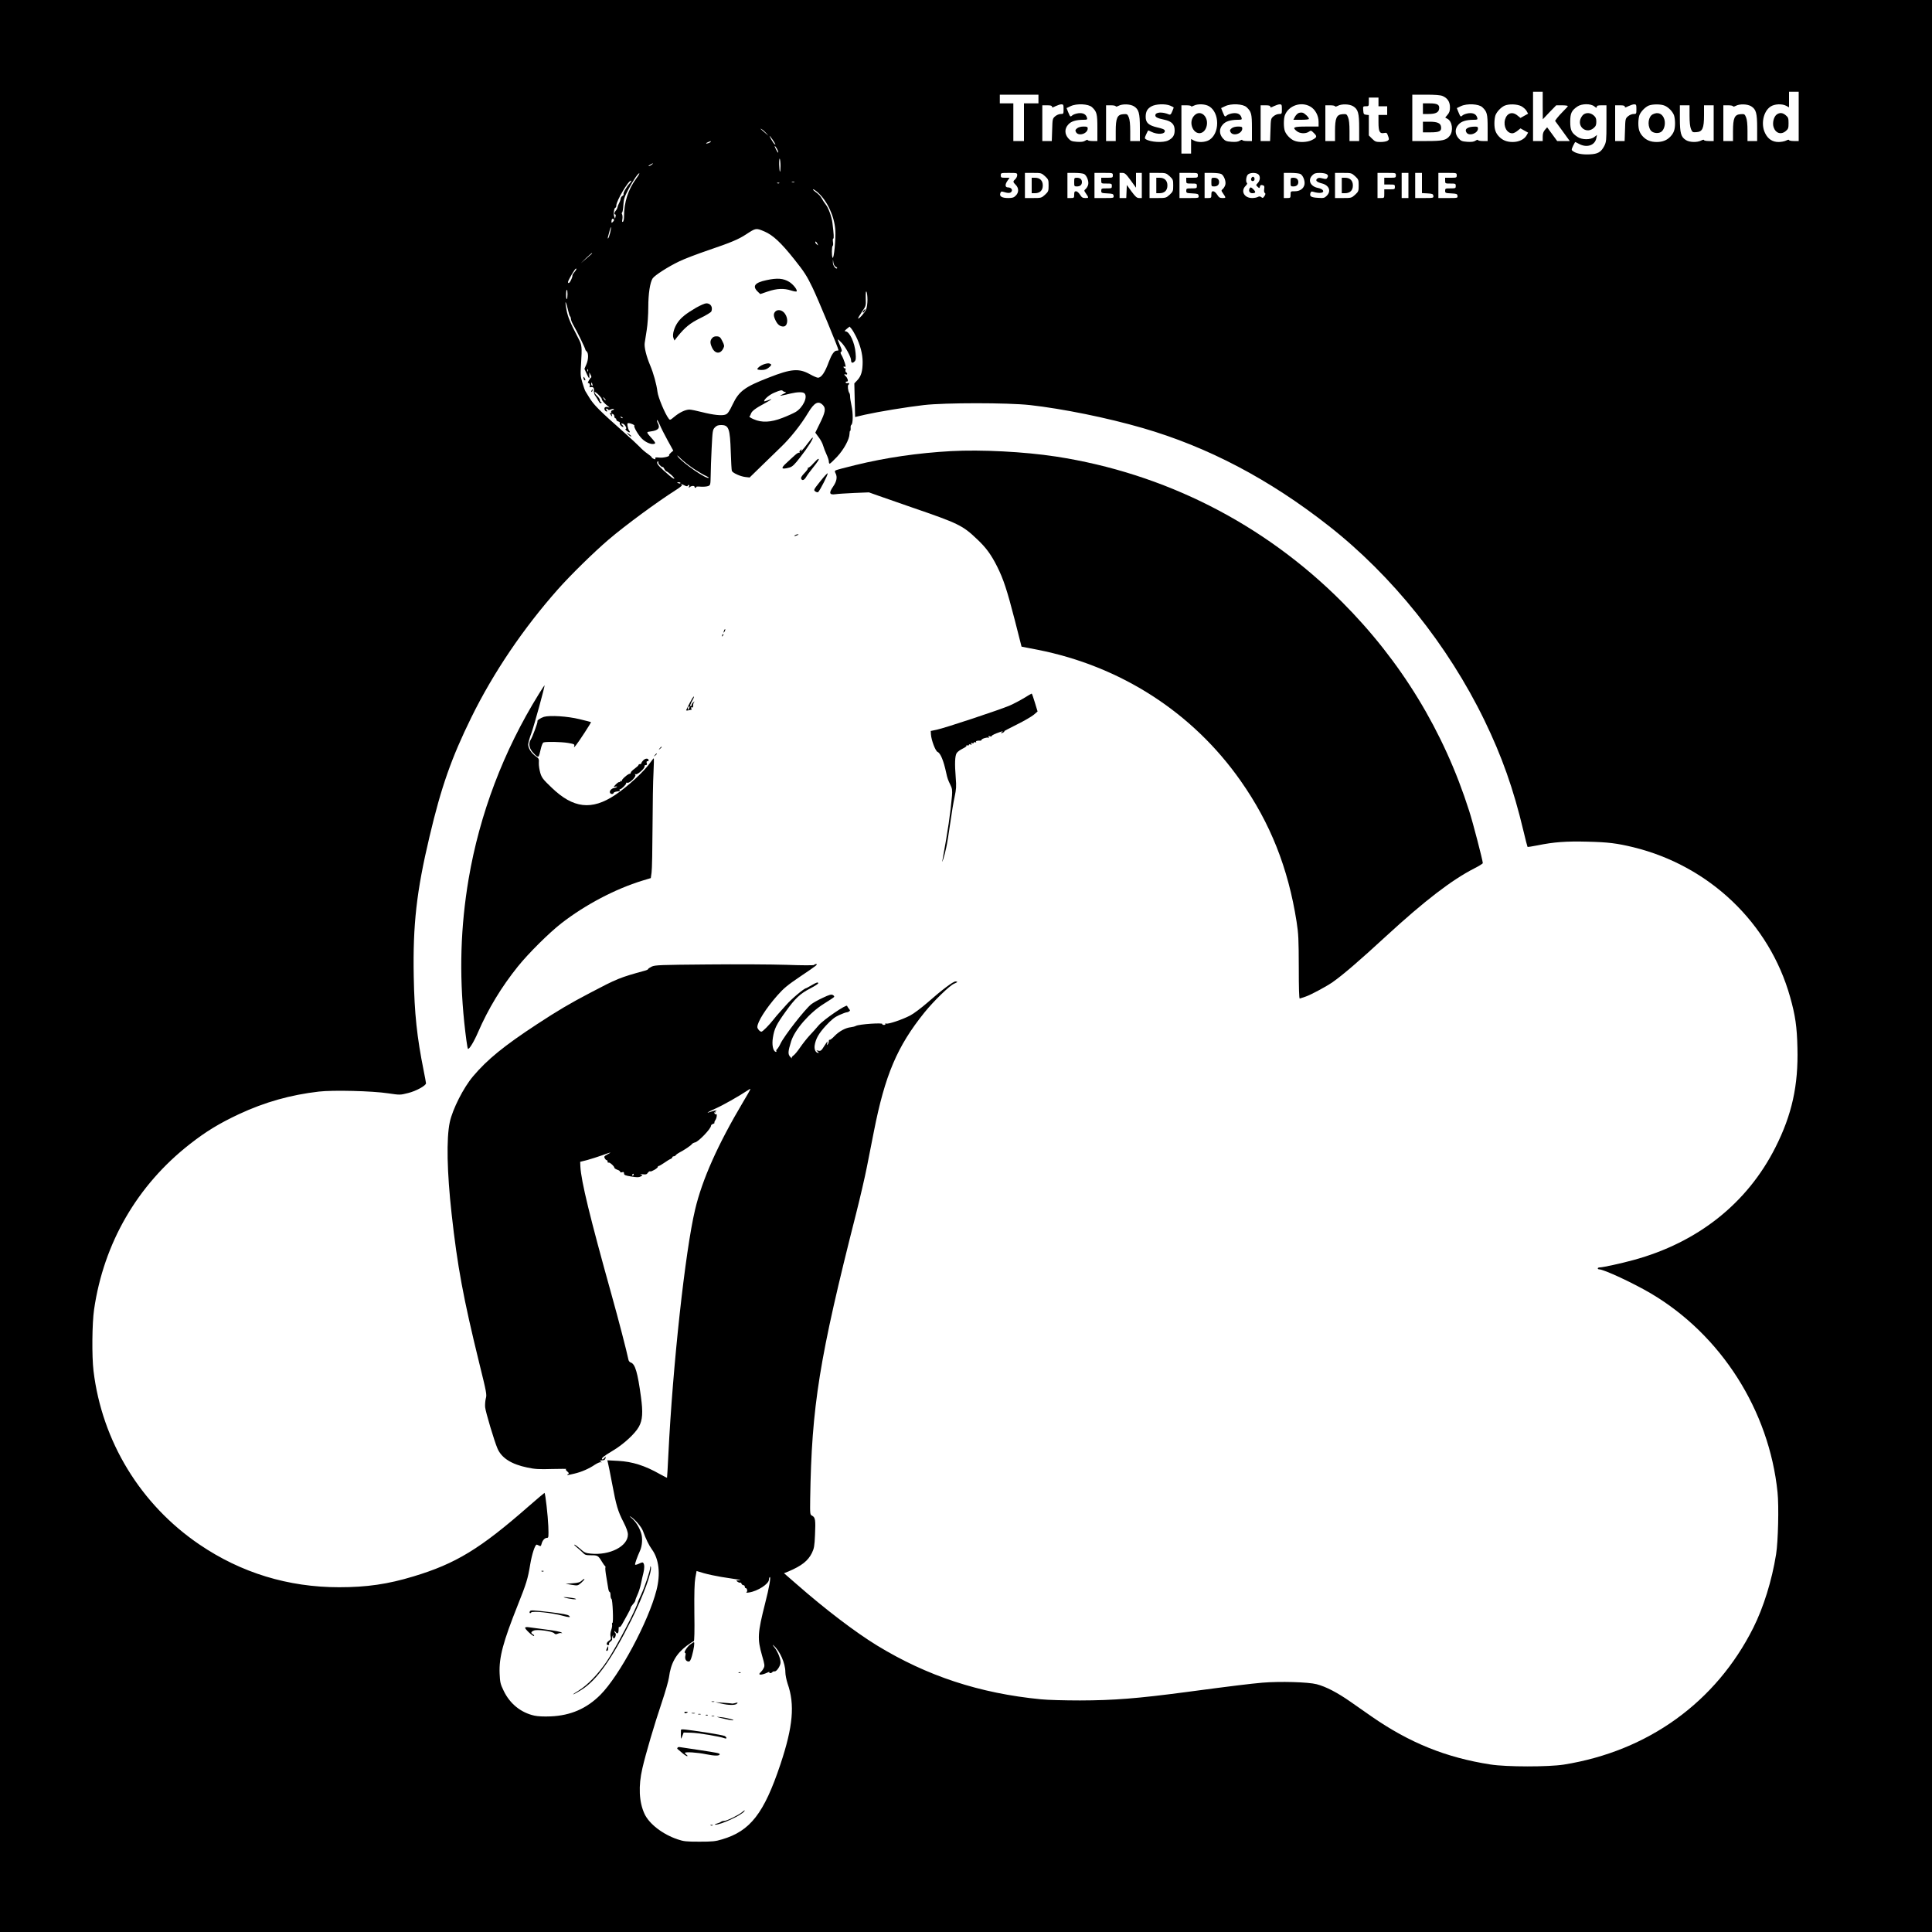 <?xml version="1.0" standalone="no"?>
<!DOCTYPE svg PUBLIC "-//W3C//DTD SVG 20010904//EN"
 "http://www.w3.org/TR/2001/REC-SVG-20010904/DTD/svg10.dtd">
<svg version="1.0" xmlns="http://www.w3.org/2000/svg"
 width="2000pt" height="2000pt" viewBox="0 0 2000 2000"
 preserveAspectRatio="xMidYMid meet">

<g transform="translate(0,2000) scale(0.1,-0.1)"
fill="#000000" stroke="none">
<path d="M0 10000 l0 -10000 10000 0 10000 0 0 10000 0 10000 -10000 0 -10000
0 0 -10000z m15970 8908 l1 -143 69 73 70 72 60 0 c33 0 60 -4 60 -8 0 -4 -21
-28 -46 -52 -25 -25 -55 -58 -66 -73 l-20 -28 76 -104 76 -105 -65 0 -65 0
-52 71 -52 71 -23 -26 c-17 -20 -23 -40 -23 -72 l0 -44 -50 0 -50 0 0 255 0
255 50 0 50 0 0 -142z m2650 -113 l0 -255 -50 0 c-28 0 -50 5 -50 10 0 6 -13
4 -30 -5 -16 -8 -51 -15 -78 -15 -63 0 -109 30 -139 90 -47 93 -20 227 56 277
41 27 117 31 161 8 l30 -16 0 81 0 80 50 0 50 0 0 -255z m-7870 180 l0 -45
-75 0 -75 0 0 -195 0 -195 -55 0 -55 0 0 195 0 195 -70 0 -70 0 0 45 0 45 200
0 200 0 0 -45z m4184 31 c50 -21 76 -60 76 -117 0 -36 -6 -55 -25 -77 l-24
-29 23 -13 c50 -26 63 -125 24 -175 -36 -47 -73 -55 -238 -55 l-150 0 0 240 0
240 140 0 c97 0 151 -4 174 -14z m-664 -61 l0 -45 45 0 45 0 0 -45 0 -45 -45
0 -45 0 0 -78 c0 -94 13 -118 57 -109 27 5 31 3 42 -30 12 -33 12 -38 -5 -50
-10 -7 -42 -13 -72 -13 -48 0 -58 4 -88 34 l-34 34 0 105 0 106 -27 3 c-25 3
-28 7 -31 46 -3 41 -2 42 27 42 30 0 31 1 31 45 l0 45 50 0 50 0 0 -45z
m-3260 -75 c0 -49 -1 -50 -29 -50 -17 0 -42 -10 -58 -24 -27 -23 -28 -28 -31
-140 l-4 -116 -49 0 -49 0 0 185 0 185 50 0 c36 0 50 -4 50 -14 0 -11 8 -10
37 5 21 10 48 19 60 19 21 0 23 -5 23 -50z m295 20 c49 -46 55 -69 55 -215 l0
-135 -50 0 c-27 0 -50 5 -50 10 0 6 -11 3 -25 -6 -19 -12 -41 -15 -87 -12 -53
4 -65 9 -89 36 -39 44 -40 100 -1 142 29 34 78 49 154 50 41 0 46 2 41 19 -10
38 -39 54 -88 49 -25 -3 -54 -13 -64 -22 -21 -19 -22 -18 -45 37 l-15 38 42
20 c63 30 185 24 222 -11z m433 10 c51 -32 62 -70 62 -225 l0 -135 -50 0 -50
0 0 105 c0 70 -5 117 -15 141 -14 33 -17 35 -57 32 -62 -4 -78 -40 -78 -175
l0 -103 -50 0 -50 0 0 185 0 185 50 0 c28 0 50 -5 50 -10 0 -6 12 -4 28 4 40
22 120 20 160 -4z m377 6 c19 -8 35 -17 35 -19 0 -3 -7 -21 -16 -42 -11 -28
-19 -35 -32 -30 -71 30 -142 25 -142 -9 0 -19 21 -30 92 -45 77 -16 108 -48
108 -110 0 -52 -19 -81 -67 -105 -52 -26 -183 -18 -232 13 -13 8 -12 15 4 50
10 23 20 41 22 41 2 0 16 -6 31 -14 64 -32 147 -26 140 11 -2 13 -24 22 -78
34 -89 21 -120 48 -120 109 0 54 16 84 58 108 45 26 145 30 197 8z m406 -9
c49 -32 79 -97 79 -172 0 -75 -30 -140 -79 -172 -41 -27 -117 -31 -161 -8
l-30 16 0 -76 0 -75 -50 0 -50 0 0 250 0 250 50 0 c28 0 50 -4 50 -9 0 -6 12
-3 28 5 43 22 123 18 163 -9z m384 -7 c49 -46 55 -69 55 -215 l0 -135 -50 0
c-27 0 -50 5 -50 10 0 6 -11 3 -25 -6 -19 -12 -41 -15 -87 -12 -53 4 -65 9
-89 36 -39 44 -40 100 -1 142 29 34 78 49 154 50 41 0 46 2 41 19 -10 38 -39
54 -88 49 -25 -3 -54 -13 -64 -22 -21 -19 -22 -18 -45 37 l-15 38 42 20 c63
30 185 24 222 -11z m365 -20 c0 -49 -1 -50 -29 -50 -17 0 -42 -10 -58 -24 -27
-23 -28 -28 -31 -140 l-4 -116 -49 0 -49 0 0 185 0 185 50 0 c36 0 50 -4 50
-14 0 -11 8 -10 37 5 21 10 48 19 60 19 21 0 23 -5 23 -50z m294 27 c51 -29
86 -93 86 -159 l0 -48 -125 0 c-136 0 -152 -8 -99 -49 32 -25 90 -27 123 -5
22 16 24 15 53 -14 35 -34 32 -45 -22 -72 -46 -24 -135 -27 -183 -6 -39 16
-82 61 -96 99 -14 36 -14 128 0 164 38 100 167 145 263 90z m444 3 c51 -32 62
-70 62 -225 l0 -135 -50 0 -50 0 0 105 c0 70 -5 117 -15 141 -14 33 -17 35
-57 32 -62 -4 -78 -40 -78 -175 l0 -103 -50 0 -50 0 0 185 0 185 50 0 c28 0
50 -5 50 -10 0 -6 12 -4 28 4 40 22 120 20 160 -4z m1337 -10 c49 -46 55 -69
55 -215 l0 -135 -50 0 c-27 0 -50 5 -50 10 0 6 -11 3 -25 -6 -19 -12 -41 -15
-87 -12 -53 4 -65 9 -89 36 -39 44 -40 100 -1 142 29 34 78 49 154 50 41 0 46
2 41 19 -10 38 -39 54 -88 49 -25 -3 -54 -13 -64 -22 -21 -19 -22 -18 -45 37
l-15 38 42 20 c63 30 185 24 222 -11z m403 11 c20 -11 45 -32 54 -48 l17 -30
-40 -22 -39 -22 -31 25 c-53 45 -110 26 -129 -42 -19 -71 19 -142 76 -142 13
0 36 12 53 26 l31 25 39 -22 40 -22 -17 -30 c-23 -40 -80 -67 -142 -67 -61 0
-106 18 -142 56 -36 38 -48 74 -48 139 0 30 5 66 11 82 14 37 57 82 94 99 45
20 129 17 173 -5z m756 -2 c21 -17 26 -18 26 -5 0 12 11 16 50 16 l50 0 0
-188 c0 -175 -2 -191 -22 -232 -34 -65 -66 -84 -151 -88 -76 -4 -139 8 -172
32 -19 13 -19 15 -1 55 11 22 21 41 23 41 1 0 20 -9 40 -20 80 -43 163 -15
178 59 l7 34 -27 -21 c-39 -31 -129 -31 -175 1 -62 41 -75 70 -75 157 0 87 13
116 75 158 45 30 136 31 174 1z m436 -29 c0 -49 -1 -50 -29 -50 -17 0 -42 -10
-58 -24 -27 -23 -28 -28 -31 -140 l-4 -116 -49 0 -49 0 0 185 0 185 50 0 c36
0 50 -4 50 -14 0 -11 8 -10 37 5 21 10 48 19 60 19 21 0 23 -5 23 -50z m293
36 c39 -16 82 -61 96 -99 6 -16 11 -52 11 -82 0 -65 -12 -101 -48 -139 -36
-38 -81 -56 -142 -56 -61 0 -106 18 -142 56 -36 38 -48 74 -48 139 0 30 5 66
11 82 14 37 57 82 94 99 39 17 127 18 168 0z m895 -6 c51 -32 62 -70 62 -225
l0 -135 -50 0 -50 0 0 105 c0 70 -5 117 -15 141 -14 33 -17 35 -57 32 -62 -4
-78 -40 -78 -175 l0 -103 -50 0 -50 0 0 185 0 185 50 0 c28 0 50 -5 50 -10 0
-6 12 -4 28 4 40 22 120 20 160 -4z m-638 -95 c0 -70 5 -117 15 -141 14 -33
17 -35 57 -32 62 4 78 40 78 176 l0 102 50 0 50 0 0 -185 0 -185 -50 0 c-28 0
-50 5 -50 10 0 6 -13 4 -30 -5 -41 -21 -118 -19 -156 4 -53 32 -64 72 -64 225
l0 136 50 0 50 0 0 -105z m-9560 -182 l25 -28 -35 30 c-55 47 -56 48 -35 37
11 -6 31 -23 45 -39z m86 -97 c13 -22 14 -28 3 -19 -8 6 -25 31 -38 55 -19 36
-19 39 -3 19 11 -14 28 -38 38 -55z m-660 5 c-6 -9 -46 -22 -46 -15 0 3 10 9
23 14 29 11 29 11 23 1z m697 -93 c4 -10 4 -18 2 -18 -6 0 -35 56 -35 67 0 10
25 -27 33 -49z m27 -157 c0 -35 -3 -61 -6 -58 -4 4 -7 38 -8 76 -1 38 2 64 6
58 4 -7 8 -41 8 -76z m-1334 14 c-11 -8 -25 -15 -30 -15 -6 1 0 7 14 15 32 19
40 18 16 0z m-159 -142 c-85 -116 -127 -246 -127 -393 0 -27 -5 -52 -12 -56
-8 -5 -10 3 -5 28 3 19 1 41 -3 49 -5 7 -5 16 0 19 5 3 11 38 13 77 4 62 11
84 54 166 48 91 103 171 111 162 3 -2 -11 -26 -31 -52z m3943 34 c0 -13 -9
-32 -20 -42 -26 -23 -25 -29 5 -59 33 -33 33 -79 0 -111 -19 -20 -34 -25 -78
-25 -64 0 -93 17 -82 49 5 18 12 21 28 16 51 -16 73 -16 86 -1 18 21 -2 46
-35 46 -31 0 -32 31 -3 71 l20 29 -45 0 c-42 0 -46 2 -46 25 0 25 1 25 85 25
83 0 85 -1 85 -23z m288 -11 c35 -33 37 -38 37 -96 0 -58 -2 -63 -37 -96 -37
-33 -40 -34 -123 -34 l-85 0 0 130 0 130 85 0 c83 0 86 -1 123 -34z m404 23
c27 -14 51 -74 43 -109 -3 -15 -15 -36 -25 -45 -19 -17 -19 -18 -1 -44 34 -50
34 -51 -3 -51 -29 0 -38 6 -56 35 -13 20 -30 35 -41 35 -15 0 -19 -7 -19 -35
0 -33 -2 -35 -35 -35 l-35 0 0 130 0 130 76 0 c41 0 84 -5 96 -11z m298 -14
c0 -24 -3 -25 -60 -25 l-60 0 0 -30 c0 -30 1 -30 55 -30 52 0 55 -1 55 -25 0
-24 -3 -25 -55 -25 -52 0 -55 -1 -55 -25 0 -23 4 -24 63 -27 56 -3 62 -5 65
-25 3 -23 1 -23 -97 -23 l-101 0 0 130 0 130 95 0 c95 0 95 0 95 -25z m184
-51 l56 -77 0 77 0 76 30 0 30 0 0 -130 0 -130 -28 0 c-23 0 -37 12 -78 67
l-49 68 -3 -68 -3 -67 -34 0 -35 0 0 130 0 130 29 0 c25 0 38 -11 85 -76z
m404 42 c35 -33 37 -38 37 -96 0 -58 -2 -63 -37 -96 -37 -33 -40 -34 -123 -34
l-85 0 0 130 0 130 85 0 c83 0 86 -1 123 -34z m292 9 c0 -24 -3 -25 -60 -25
l-60 0 0 -30 c0 -30 1 -30 55 -30 52 0 55 -1 55 -25 0 -24 -3 -25 -55 -25 -52
0 -55 -1 -55 -25 0 -23 4 -24 63 -27 56 -3 62 -5 65 -25 3 -23 1 -23 -97 -23
l-101 0 0 130 0 130 95 0 c95 0 95 0 95 -25z m242 14 c27 -14 51 -74 43 -109
-3 -15 -15 -36 -25 -45 -19 -17 -19 -18 -1 -44 34 -50 34 -51 -3 -51 -29 0
-38 6 -56 35 -13 20 -30 35 -41 35 -15 0 -19 -7 -19 -35 0 -33 -2 -35 -35 -35
l-35 0 0 130 0 130 76 0 c41 0 84 -5 96 -11z m382 -2 c25 -18 23 -63 -3 -91
-21 -22 -21 -23 -2 -40 17 -16 19 -16 24 3 3 15 10 18 27 14 19 -5 21 -11 17
-39 -3 -19 -1 -36 4 -39 12 -8 11 -18 -5 -40 -11 -16 -16 -17 -29 -6 -12 9
-21 10 -36 2 -11 -6 -37 -11 -59 -11 -82 0 -121 72 -68 125 14 14 20 27 15 30
-15 10 -10 67 8 87 19 21 81 24 107 5z m438 2 c27 -15 49 -71 42 -109 -9 -43
-47 -70 -100 -70 -44 0 -44 0 -44 -35 0 -33 -2 -35 -35 -35 l-35 0 0 130 0
130 76 0 c41 0 84 -5 96 -11z m272 -2 c15 -11 16 -18 8 -34 -10 -18 -15 -19
-51 -10 -30 8 -43 8 -55 -2 -23 -19 -6 -36 49 -50 74 -19 98 -79 49 -128 -23
-23 -31 -25 -90 -21 -71 4 -89 15 -79 48 5 17 12 20 28 15 68 -22 123 -12 99
18 -7 8 -28 18 -46 21 -81 15 -111 81 -61 131 19 20 34 25 78 25 29 0 61 -6
71 -13z m294 -21 c35 -33 37 -38 37 -96 0 -58 -2 -63 -37 -96 -37 -33 -40 -34
-123 -34 l-85 0 0 130 0 130 85 0 c83 0 86 -1 123 -34z m422 9 c0 -24 -3 -25
-60 -25 l-60 0 0 -35 0 -35 55 0 c52 0 55 -1 55 -25 0 -24 -3 -25 -55 -25
l-55 0 0 -45 c0 -45 0 -45 -35 -45 l-35 0 0 130 0 130 95 0 c95 0 95 0 95 -25z
m130 -105 l0 -130 -35 0 -35 0 0 130 0 130 35 0 35 0 0 -130z m140 25 l0 -104
58 -3 c50 -3 57 -6 60 -25 3 -22 1 -23 -92 -23 l-96 0 0 130 0 130 35 0 35 0
0 -105z m360 80 c0 -24 -3 -25 -60 -25 l-60 0 0 -30 c0 -30 1 -30 55 -30 52 0
55 -1 55 -25 0 -24 -3 -25 -55 -25 -52 0 -55 -1 -55 -25 0 -23 4 -24 63 -27
56 -3 62 -5 65 -25 3 -23 1 -23 -97 -23 l-101 0 0 130 0 130 95 0 c95 0 95 0
95 -25z m-8561 -82 c-34 -37 -71 -102 -64 -113 3 -5 -2 -13 -11 -18 -10 -5
-18 -18 -19 -28 -1 -11 -7 -30 -15 -44 -8 -14 -15 -34 -17 -44 -2 -11 -10 -27
-18 -36 -17 -18 -20 -40 -6 -40 5 0 7 -10 3 -22 l-5 -22 -9 24 c-10 26 0 90
13 90 5 0 9 10 9 22 0 48 124 258 152 258 7 0 0 -12 -13 -27z m1704 10 c-7 -2
-19 -2 -25 0 -7 3 -2 5 12 5 14 0 19 -2 13 -5z m-156 -9 c-3 -3 -12 -4 -19 -1
-8 3 -5 6 6 6 11 1 17 -2 13 -5z m403 -100 c94 -86 166 -239 177 -383 7 -88
-15 -311 -28 -289 -11 17 -9 117 1 123 5 3 6 21 3 40 -3 19 -2 35 3 35 8 0 6
45 -9 165 -8 61 -40 151 -67 185 -15 19 -33 46 -40 60 -15 29 -32 47 -74 78
-16 12 -25 22 -18 22 7 0 30 -16 52 -36z m-2124 -299 c-15 -15 -16 -15 -16 3
0 24 11 35 23 23 6 -6 4 -16 -7 -26z m-29 -112 c-7 -28 -16 -55 -21 -60 -5 -4
-6 1 -3 12 3 11 11 40 17 64 16 60 21 48 7 -16z m1596 11 c87 -37 170 -113
309 -288 103 -129 130 -171 188 -291 56 -115 270 -631 270 -650 0 -3 -9 -5
-19 -5 -25 0 -52 -39 -80 -113 -41 -113 -78 -167 -114 -167 -10 0 -47 16 -83
36 -113 63 -193 57 -424 -34 -251 -97 -310 -141 -375 -277 -35 -74 -52 -98
-73 -106 -37 -15 -127 -5 -246 25 -54 14 -112 26 -130 26 -42 -1 -101 -29
-155 -74 -43 -36 -46 -37 -59 -19 -37 47 -110 221 -116 278 -10 79 -41 191
-76 274 -39 92 -63 189 -56 231 3 19 12 80 21 135 9 56 16 159 16 234 0 141
18 257 45 299 21 32 165 124 277 177 51 25 188 77 303 116 232 79 308 111 386
162 104 68 103 68 191 31z m548 -126 c11 -21 11 -22 -4 -9 -10 7 -17 17 -17
22 0 15 9 10 21 -13z m-2336 -106 c-6 -5 -33 -29 -61 -53 l-51 -44 54 53 c30
28 57 52 60 52 4 0 3 -4 -2 -8z m2526 -133 c12 -6 18 -13 15 -16 -13 -14 -46
31 -44 61 l1 31 4 -32 c3 -20 12 -37 24 -44z m-2687 -31 c-4 -7 -14 -21 -23
-32 -9 -10 -15 -21 -15 -25 2 -8 -5 -31 -19 -58 -11 -23 -27 -31 -27 -13 0 17
72 140 82 140 5 0 6 -6 2 -12z m-89 -252 c0 -24 -3 -48 -7 -52 -5 -4 -8 16 -8
44 0 29 3 52 8 52 4 0 7 -20 7 -44z m3105 -59 c0 -37 -6 -82 -14 -100 -13 -33
-75 -102 -83 -94 -2 3 15 33 39 68 43 62 43 63 40 143 -1 57 1 76 8 66 5 -8
10 -46 10 -83z m-3099 -110 c7 -32 16 -60 21 -63 4 -3 8 -15 8 -27 1 -12 14
-44 31 -72 32 -54 119 -233 119 -245 0 -4 6 -12 13 -18 21 -18 19 -84 -3 -134
l-20 -46 24 -53 c25 -54 29 -56 27 -9 l-1 25 14 -25 c8 -14 10 -27 5 -28 -5
-2 -16 -17 -25 -34 -9 -17 -11 -27 -6 -24 12 7 25 -21 16 -35 -3 -5 -2 -9 3
-8 34 6 44 -2 41 -35 -1 -21 5 -42 14 -53 8 -10 23 -33 32 -51 10 -20 21 -30
28 -25 9 5 9 8 0 11 -7 2 -12 11 -12 20 0 10 -14 30 -30 45 -17 16 -28 33 -24
38 6 10 74 -57 74 -73 0 -14 29 -46 65 -74 19 -15 19 -15 -4 -8 -15 4 -26 1
-32 -7 -8 -14 6 -39 23 -39 6 0 5 7 -2 15 -8 9 -9 15 -2 15 6 0 14 -5 17 -10
4 -7 13 -6 26 1 11 5 25 8 32 5 7 -3 3 -8 -10 -11 -14 -5 -20 -12 -16 -23 5
-11 3 -13 -6 -7 -10 6 -11 3 -2 -14 13 -24 23 -28 15 -6 -5 11 -2 13 10 9 9
-3 16 -15 16 -25 0 -10 5 -19 10 -19 6 0 10 -6 10 -14 0 -7 9 -16 21 -19 12
-3 18 -10 15 -16 -7 -10 19 -41 35 -41 6 0 3 7 -5 16 -20 20 -20 23 2 18 21
-6 47 -54 29 -54 -7 -1 -1 -10 12 -21 25 -20 41 -19 24 3 -6 7 -13 28 -16 46
-5 24 -3 32 8 32 22 0 68 -20 62 -26 -11 -11 41 -99 80 -137 39 -38 98 -62
127 -51 14 5 11 12 -16 44 -73 82 -71 77 -21 84 78 10 100 36 72 87 -6 11 -9
25 -7 30 2 6 14 -16 28 -48 13 -32 50 -105 82 -163 l58 -105 -25 -21 c-13 -12
-22 -24 -19 -27 12 -11 -61 -29 -102 -24 -35 4 -44 2 -40 -9 4 -9 0 -11 -15
-5 -11 4 -21 11 -22 16 -1 6 -20 22 -43 38 -23 15 -60 47 -81 70 -22 23 -95
91 -164 152 -252 223 -314 285 -359 360 -17 28 -35 57 -40 65 -5 8 -19 48 -31
88 -20 65 -21 85 -14 195 11 177 9 193 -26 261 -101 194 -117 236 -133 351 -8
55 8 17 25 -58z m2979 -267 c45 -90 70 -184 70 -267 0 -94 -15 -147 -55 -189
l-31 -33 4 -174 4 -174 102 24 c138 31 429 79 611 100 219 25 863 25 1095 0
340 -38 800 -131 1169 -238 673 -195 1310 -529 1926 -1013 657 -515 1234
-1235 1611 -2011 181 -373 301 -710 404 -1144 21 -90 41 -165 43 -168 3 -2 49
5 104 16 167 34 294 44 518 38 211 -5 302 -16 475 -58 786 -193 1406 -785
1621 -1549 54 -191 71 -308 76 -527 10 -389 -57 -693 -228 -1031 -292 -579
-805 -985 -1470 -1166 -124 -34 -316 -76 -346 -76 -12 0 -23 -4 -23 -10 0 -5
6 -10 13 -10 50 0 354 -142 536 -249 728 -430 1225 -1211 1312 -2059 15 -144
6 -512 -15 -642 -44 -274 -130 -549 -236 -761 -387 -770 -1089 -1276 -1961
-1416 -160 -25 -593 -25 -759 1 -459 71 -838 224 -1230 496 -52 37 -151 105
-219 153 -139 97 -255 157 -351 182 -89 23 -379 31 -562 16 -124 -11 -308 -33
-788 -97 -506 -67 -751 -86 -1100 -87 -157 0 -339 5 -405 12 -636 62 -1178
241 -1696 557 -228 140 -534 373 -833 635 l-130 113 45 18 c139 59 204 111
244 192 22 46 27 70 32 188 7 153 3 179 -29 197 -23 11 -23 14 -21 174 15 962
93 1451 476 2957 41 162 91 378 111 480 20 102 53 266 72 365 115 585 241 883
524 1234 96 119 259 277 305 297 39 16 44 24 16 24 -25 0 -143 -89 -290 -219
-65 -56 -143 -115 -180 -134 -81 -42 -226 -91 -247 -83 -8 3 -12 2 -9 -4 3 -6
-3 -10 -15 -10 -12 0 -19 4 -16 9 10 16 -241 -1 -274 -19 -11 -6 -35 -12 -53
-14 -52 -5 -119 -41 -166 -89 -24 -26 -48 -44 -53 -41 -4 3 -8 -3 -8 -13 0
-10 -5 -25 -11 -33 -9 -12 -10 -11 -6 8 3 12 4 22 3 22 -2 0 -17 -23 -35 -51
-28 -45 -35 -51 -59 -46 -25 5 -25 4 -7 -9 10 -8 14 -14 8 -14 -28 0 -45 33
-40 75 10 70 42 127 118 209 57 61 88 86 136 108 35 15 68 28 75 28 7 0 20 4
28 10 12 8 12 11 -2 27 -8 10 -17 24 -19 30 -6 20 -242 -141 -293 -200 -24
-29 -67 -76 -95 -106 -28 -30 -72 -86 -98 -124 -26 -38 -57 -76 -70 -84 -12
-8 -20 -20 -17 -27 3 -6 -4 0 -16 14 -25 28 -23 55 10 161 38 121 192 297 339
388 55 34 103 66 106 71 3 5 -3 14 -14 20 -16 8 -36 3 -103 -29 -46 -21 -100
-51 -120 -67 -65 -51 -280 -327 -318 -407 -12 -26 -28 -51 -36 -58 -7 -6 -11
-16 -7 -21 3 -6 0 -9 -8 -6 -27 9 -40 74 -28 146 14 92 36 137 132 270 98 137
150 186 257 241 44 23 80 46 80 52 0 15 -17 10 -70 -21 -28 -16 -53 -30 -55
-30 -20 0 -150 -109 -207 -174 -40 -44 -77 -86 -82 -92 -6 -6 -27 -31 -46 -55
-49 -62 -115 -129 -128 -129 -16 0 -42 30 -42 48 0 53 88 192 207 327 67 76
105 107 241 199 165 111 185 126 158 126 -8 0 -16 -4 -18 -9 -2 -5 -122 -5
-283 1 -154 5 -523 7 -820 4 -491 -4 -544 -6 -578 -22 -20 -10 -37 -21 -37
-25 0 -5 -17 -13 -37 -18 -256 -70 -285 -82 -568 -231 -206 -108 -330 -181
-548 -324 -340 -223 -513 -364 -659 -537 -100 -117 -214 -343 -242 -476 -36
-169 -29 -515 19 -948 60 -545 122 -877 286 -1545 75 -304 80 -327 68 -367 -6
-24 -9 -64 -7 -90 5 -50 95 -352 128 -428 42 -98 144 -163 309 -197 80 -17
123 -19 256 -15 88 2 154 2 147 0 -9 -4 -6 -11 10 -25 19 -16 20 -21 8 -28
-21 -13 -5 -12 66 5 74 17 153 52 213 93 25 16 52 28 60 25 14 -4 14 -4 1 6
-15 11 -13 12 25 15 11 0 21 9 23 21 3 20 3 20 -12 1 -9 -11 -19 -17 -22 -13
-12 12 14 32 107 88 111 65 234 178 273 250 38 69 43 148 21 309 -34 251 -60
341 -105 355 -11 3 -22 16 -24 28 -20 95 -101 408 -175 673 -224 803 -315
1176 -323 1328 l-2 49 72 18 c39 11 109 33 154 49 95 35 108 37 55 9 -32 -17
-36 -22 -27 -39 6 -11 15 -20 20 -20 6 0 10 -7 10 -16 0 -8 4 -12 10 -9 10 6
60 -38 60 -54 0 -5 14 -14 30 -20 17 -5 30 -15 30 -21 0 -7 8 -9 20 -5 15 5
20 2 20 -13 0 -16 12 -21 74 -31 59 -10 80 -10 98 0 22 12 22 12 3 21 -13 5
-7 6 19 2 31 -4 41 -2 53 16 8 11 19 18 24 14 11 -6 79 33 79 47 0 5 4 9 10 9
5 0 31 15 57 33 27 19 56 37 66 40 9 4 17 11 17 17 0 5 7 10 15 10 7 0 18 6
22 13 4 6 22 19 38 27 45 23 119 72 127 86 4 6 19 15 34 18 38 10 164 142 164
172 0 7 9 16 21 19 11 4 18 9 15 12 -3 3 1 15 9 27 16 22 21 71 6 62 -5 -3
-12 1 -15 10 -4 10 -2 13 6 8 7 -4 8 -3 4 4 -4 7 -2 12 5 12 7 0 10 2 7 5 -3
3 -24 -2 -48 -10 -73 -26 -54 -11 38 30 75 33 238 125 336 190 36 24 37 27
-50 -120 -263 -442 -425 -806 -498 -1115 -103 -431 -232 -1617 -277 -2535 -6
-132 -13 -241 -14 -243 -1 -1 -33 15 -72 37 -156 89 -286 130 -432 138 l-114
6 6 -24 c4 -13 23 -109 43 -214 43 -231 60 -289 119 -403 31 -61 45 -101 45
-128 0 -121 -187 -217 -385 -197 -53 5 -66 11 -109 50 -26 23 -53 43 -60 43
-6 0 5 -12 24 -27 19 -15 47 -40 62 -55 23 -25 33 -28 88 -28 67 0 73 -4 110
-65 13 -22 28 -43 33 -46 5 -4 7 -11 4 -16 -3 -5 1 -50 10 -99 8 -49 17 -104
20 -121 3 -18 9 -33 14 -33 5 0 9 -15 9 -34 0 -19 5 -36 10 -38 12 -4 22 -248
10 -248 -5 0 -6 -8 -4 -17 3 -10 -1 -36 -9 -58 -8 -24 -11 -51 -6 -67 6 -22 3
-30 -17 -43 -27 -17 -32 -45 -8 -45 8 0 12 5 9 11 -4 6 3 17 15 26 12 8 19 20
17 27 -2 6 0 20 5 31 8 18 8 18 4 -3 -2 -13 1 -22 9 -22 15 0 27 48 14 56 -5
3 -9 10 -9 17 0 6 6 2 14 -9 18 -24 30 -13 30 31 0 19 3 30 7 23 4 -7 15 4 29
28 12 21 37 66 55 99 19 33 34 65 34 72 1 7 12 23 24 37 13 14 24 31 24 38 0
7 10 33 21 57 12 25 29 76 37 115 8 39 19 89 25 111 12 49 12 86 1 103 -6 11
-15 10 -44 -4 -20 -10 -39 -15 -42 -12 -6 5 21 80 50 144 24 52 29 134 11 187
-21 62 -57 118 -98 152 -18 15 -25 23 -14 17 41 -21 116 -106 132 -151 31 -85
61 -147 93 -191 73 -100 90 -253 47 -421 -82 -323 -384 -887 -581 -1084 -142
-142 -307 -214 -514 -223 -72 -3 -134 0 -170 8 -139 31 -253 123 -317 257 -34
70 -38 87 -42 179 -7 167 35 325 189 711 88 221 103 268 128 420 18 107 50
203 67 203 3 0 14 -5 24 -10 17 -9 20 -6 26 17 9 36 32 63 56 63 17 0 18 8 14
123 -4 103 -30 334 -39 343 -1 1 -74 -60 -162 -137 -505 -443 -757 -596 -1195
-728 -264 -80 -482 -112 -770 -112 -526 0 -1014 149 -1445 442 -610 414 -1009
1068 -1097 1798 -18 150 -15 494 6 636 100 687 447 1286 991 1711 167 131 305
215 510 311 266 124 532 199 826 233 146 17 554 7 717 -18 123 -18 124 -18
207 3 82 20 185 77 185 101 0 6 -11 65 -24 130 -70 348 -96 593 -103 976 -10
535 29 882 163 1446 121 515 228 818 434 1237 228 463 537 920 896 1325 128
145 374 386 524 514 172 147 501 389 693 511 52 33 73 51 65 57 -22 13 -2 9
28 -7 17 -9 30 -11 32 -5 2 6 8 10 13 10 4 0 6 -8 2 -17 -5 -15 -3 -16 8 -5
16 14 49 16 49 2 0 -5 5 -10 11 -10 5 0 8 4 5 8 -3 5 18 7 47 4 29 -2 63 1 77
6 24 9 25 13 27 108 0 55 5 183 10 286 9 177 10 189 33 213 18 19 34 25 65 25
80 0 92 -35 100 -281 3 -98 8 -185 11 -193 8 -22 88 -58 140 -64 l44 -5 113
110 c61 60 156 152 210 204 96 91 210 234 282 355 65 108 107 130 155 79 31
-33 24 -74 -35 -192 l-45 -92 34 -46 c20 -25 41 -65 47 -88 7 -23 22 -64 35
-91 13 -28 24 -60 24 -73 0 -13 4 -23 9 -23 5 0 38 31 75 70 71 76 129 182
130 238 0 17 3 32 7 32 4 0 6 12 5 28 -2 15 1 30 7 34 18 11 19 119 2 198 -9
41 -16 86 -15 99 0 13 -4 29 -9 35 -12 16 -19 76 -9 82 14 9 9 24 -6 18 -8 -3
-17 -1 -21 5 -3 6 1 11 10 11 12 0 15 6 10 23 -4 12 -13 27 -21 33 -18 15 -18
25 1 18 17 -7 21 11 4 22 -6 3 -9 15 -6 25 3 10 0 17 -5 16 -6 -1 -13 4 -15
11 -3 7 1 10 10 6 14 -5 14 0 2 41 -8 25 -22 59 -32 76 -14 24 -15 31 -5 38
10 6 8 20 -13 66 -14 32 -24 60 -22 61 2 2 20 -13 39 -34 40 -41 98 -148 98
-180 0 -29 15 -35 35 -15 15 14 17 30 12 88 -8 107 -63 225 -105 225 -12 0 -9
7 13 25 l30 24 19 -22 c10 -12 31 -47 46 -77z m-2773 -362 c-3 -8 -6 -5 -6 6
-1 11 2 17 5 13 3 -3 4 -12 1 -19z m46 -138 c3 -11 1 -18 -4 -14 -5 3 -9 12
-9 20 0 20 7 17 13 -6z m1971 -67 c4 -5 12 -9 17 -9 23 -3 21 -7 -16 -24 -35
-17 -36 -19 -10 -14 17 3 56 12 88 20 72 17 129 18 145 2 37 -37 -17 -149 -92
-193 -22 -13 -84 -41 -136 -61 -121 -47 -214 -51 -298 -14 -29 12 -49 26 -44
29 5 3 12 16 16 29 9 27 49 57 143 107 76 41 91 56 30 30 -21 -8 -37 -12 -37
-8 1 22 58 69 108 89 62 26 75 28 86 17z m-1835 -97 c-3 -3 -11 5 -18 17 -13
21 -12 21 5 5 10 -10 16 -20 13 -22z m176 -184 c-3 -3 -11 0 -18 7 -9 10 -8
11 6 5 10 -3 15 -9 12 -12z m740 -527 c48 -31 102 -63 122 -71 19 -9 33 -17
30 -20 -20 -20 -273 155 -320 220 -13 19 -2 12 30 -21 29 -28 91 -77 138 -108z
m-370 66 c-2 -5 7 -19 20 -31 14 -13 25 -19 25 -14 1 5 8 -3 16 -18 8 -16 19
-28 24 -28 5 0 28 -18 52 -39 49 -46 31 -50 -21 -5 -96 82 -130 117 -128 134
1 10 5 16 9 14 5 -3 6 -9 3 -13z m229 -213 c-3 -4 -11 -5 -19 -1 -21 7 -19 12
4 10 11 0 18 -5 15 -9z m-484 -7158 c0 -5 -5 -10 -11 -10 -5 0 -7 5 -4 10 3 6
8 10 11 10 2 0 4 -4 4 -10z m905 -4164 c55 -9 127 -20 160 -25 42 -6 50 -9 26
-10 -33 -1 -34 -2 -16 -15 11 -8 23 -12 27 -9 5 2 11 -3 14 -11 3 -9 12 -16
20 -16 8 0 14 -7 14 -15 0 -8 4 -15 9 -15 15 0 22 -33 9 -42 -8 -6 2 -7 27 -3
90 14 205 89 205 133 0 12 4 23 8 26 15 9 -5 -107 -48 -274 -78 -308 -81 -364
-31 -539 27 -93 29 -106 16 -130 -7 -15 -21 -33 -29 -40 -39 -33 3 -36 67 -6
15 8 25 9 22 4 -4 -5 1 -9 9 -9 8 0 18 5 21 10 4 6 14 9 23 8 21 -4 62 57 62
92 0 42 -28 111 -62 155 -22 27 -24 34 -9 20 65 -56 121 -184 121 -275 0 -28
11 -81 23 -118 77 -218 56 -446 -74 -836 -170 -508 -312 -691 -604 -777 -69
-21 -101 -24 -235 -24 -137 0 -163 3 -225 24 -155 52 -295 160 -343 264 -57
122 -65 288 -22 472 34 149 125 457 199 676 38 113 72 232 76 264 19 148 73
244 185 329 34 25 66 46 72 46 6 0 9 103 6 293 -2 211 1 312 10 363 l13 71 77
-23 c43 -12 122 -29 177 -38z"/>
<path d="M18393 18815 c-31 -22 -47 -87 -33 -131 21 -64 78 -82 127 -40 25 21
28 31 28 81 0 50 -3 60 -28 81 -32 28 -63 31 -94 9z"/>
<path d="M14730 18875 l0 -55 58 0 c73 0 106 16 110 55 5 42 -19 55 -100 55
l-68 0 0 -55z"/>
<path d="M14730 18685 l0 -55 78 0 c92 0 115 12 110 55 -4 40 -37 55 -120 55
l-68 0 0 -55z"/>
<path d="M11150 18672 c-19 -16 -21 -22 -11 -40 25 -46 121 -16 121 38 0 17
-7 20 -44 20 -27 0 -52 -7 -66 -18z"/>
<path d="M12365 18806 c-34 -34 -41 -86 -19 -133 36 -74 116 -67 142 11 33
100 -56 189 -123 122z"/>
<path d="M12750 18672 c-19 -16 -21 -22 -11 -40 25 -46 121 -16 121 38 0 17
-7 20 -44 20 -27 0 -52 -7 -66 -18z"/>
<path d="M13443 18830 c-12 -5 -29 -23 -38 -39 l-16 -31 81 0 c44 0 80 4 80 9
0 16 -44 59 -65 64 -11 3 -30 2 -42 -3z"/>
<path d="M15204 18680 c-30 -12 -37 -26 -24 -50 24 -44 120 -12 120 40 0 17
-6 20 -37 19 -21 0 -48 -4 -59 -9z"/>
<path d="M16393 18815 c-12 -8 -26 -30 -33 -49 -28 -87 67 -152 137 -92 22 19
28 32 28 66 0 34 -6 47 -28 66 -32 27 -73 31 -104 9z"/>
<path d="M17110 18817 c-46 -23 -59 -109 -24 -164 19 -30 76 -40 109 -19 32
21 48 79 35 128 -17 60 -65 83 -120 55z"/>
<path d="M10680 18080 l0 -80 34 0 c51 0 81 29 81 80 0 51 -30 80 -81 80 l-34
0 0 -80z"/>
<path d="M11120 18115 c0 -43 1 -45 28 -45 33 0 52 16 52 45 0 29 -19 45 -52
45 -27 0 -28 -2 -28 -45z"/>
<path d="M11970 18080 l0 -80 34 0 c51 0 81 29 81 80 0 51 -30 80 -81 80 l-34
0 0 -80z"/>
<path d="M12540 18115 c0 -43 1 -45 28 -45 33 0 52 16 52 45 0 29 -19 45 -52
45 -27 0 -28 -2 -28 -45z"/>
<path d="M12953 18154 c-8 -20 8 -36 26 -25 15 10 8 41 -9 41 -6 0 -13 -7 -17
-16z"/>
<path d="M12934 18045 c-10 -24 4 -45 29 -45 35 0 40 11 15 37 -25 27 -36 29
-44 8z"/>
<path d="M13360 18115 c0 -43 1 -45 28 -45 33 0 52 16 52 45 0 29 -19 45 -52
45 -27 0 -28 -2 -28 -45z"/>
<path d="M13890 18080 l0 -80 34 0 c51 0 81 29 81 80 0 51 -30 80 -81 80 l-34
0 0 -80z"/>
<path d="M7935 17100 c-124 -26 -150 -63 -89 -121 l24 -23 80 27 c92 31 165
34 239 10 28 -9 54 -13 57 -10 13 13 -34 73 -76 99 -61 37 -124 42 -235 18z"/>
<path d="M7205 16814 c-102 -60 -150 -98 -186 -147 -40 -55 -61 -130 -48 -165
l11 -27 31 40 c78 97 132 141 239 193 58 28 108 59 112 68 17 45 -7 84 -52 84
-15 0 -63 -21 -107 -46z"/>
<path d="M8026 16775 c-21 -22 -20 -47 4 -95 21 -42 46 -60 79 -60 44 0 55 77
18 131 -26 39 -74 51 -101 24z"/>
<path d="M7377 16505 c-27 -26 -29 -53 -8 -99 30 -70 88 -76 119 -12 12 24 11
32 -10 74 -19 39 -28 48 -54 50 -19 2 -38 -3 -47 -13z"/>
<path d="M7905 16228 c-33 -12 -65 -36 -65 -50 0 -4 20 -8 44 -8 33 0 52 7 76
26 24 20 28 29 18 35 -17 11 -35 10 -73 -3z"/>
<path d="M8940 16785 c-7 -9 -10 -18 -7 -21 3 -3 10 4 17 15 13 25 8 27 -10 6z"/>
<path d="M6040 16088 c0 -9 5 -20 10 -23 13 -8 13 5 0 25 -8 13 -10 13 -10 -2z"/>
<path d="M6125 15959 c-4 -6 -5 -12 -2 -15 2 -3 7 2 10 11 7 17 1 20 -8 4z"/>
<path d="M6507 15499 c12 -12 25 -20 28 -17 3 3 -7 13 -22 23 l-28 17 22 -23z"/>
<path d="M8361 15410 c-42 -58 -87 -105 -66 -70 8 13 6 13 -8 1 -9 -7 -14 -18
-10 -24 3 -5 1 -7 -4 -4 -6 4 -26 -8 -45 -26 -20 -17 -58 -53 -86 -79 -64 -58
-55 -71 30 -48 31 9 52 29 113 108 77 98 142 202 127 202 -4 0 -27 -27 -51
-60z"/>
<path d="M9845 15330 c-342 -19 -674 -67 -992 -145 -103 -25 -194 -49 -202
-54 -10 -7 -11 -13 -2 -29 21 -39 13 -84 -24 -138 -47 -68 -40 -89 24 -80 25
4 114 9 196 13 l150 6 90 -32 c50 -18 207 -73 350 -122 490 -168 530 -188 680
-331 93 -87 147 -162 208 -284 65 -130 102 -243 182 -553 l70 -275 165 -32
c862 -170 1607 -650 2103 -1357 308 -438 492 -903 579 -1457 20 -128 22 -183
23 -473 0 -214 3 -326 10 -324 6 2 34 12 63 21 50 17 211 103 276 148 107 75
277 221 556 478 396 364 678 581 913 701 48 24 87 49 87 54 0 26 -103 423
-141 540 -263 826 -705 1551 -1319 2166 -807 808 -1834 1330 -2960 1503 -327
50 -772 73 -1085 56z"/>
<path d="M8420 15203 c-23 -27 -47 -46 -54 -45 -6 2 -8 0 -3 -4 4 -4 -11 -27
-34 -50 -27 -28 -40 -48 -36 -58 10 -25 31 -19 52 16 10 18 41 60 68 93 56 70
72 95 58 95 -5 0 -28 -21 -51 -47z"/>
<path d="M8492 15018 c-71 -89 -72 -91 -51 -106 11 -8 24 -10 29 -6 22 24 102
182 98 194 -2 5 -36 -31 -76 -82z"/>
<path d="M8230 14460 c-18 -12 -2 -12 25 0 13 6 15 9 5 9 -8 0 -22 -4 -30 -9z"/>
<path d="M7496 13475 c-9 -26 -7 -32 5 -12 6 10 9 21 6 23 -2 3 -7 -2 -11 -11z"/>
<path d="M7476 13423 c-6 -14 -5 -15 5 -6 7 7 10 15 7 18 -3 3 -9 -2 -12 -12z"/>
<path d="M5577 12814 c-364 -587 -612 -1241 -726 -1914 -83 -490 -98 -973 -45
-1484 14 -134 32 -268 38 -273 11 -11 62 72 105 172 104 240 242 469 412 680
110 137 323 348 450 447 247 192 559 356 840 442 l86 26 8 57 c5 32 9 245 10
473 1 228 5 481 10 563 4 81 5 147 3 147 -3 0 -17 -17 -31 -37 -62 -93 -237
-254 -370 -343 -242 -161 -433 -139 -657 77 -89 85 -102 102 -117 152 -9 31
-16 77 -15 102 3 42 0 48 -31 69 -47 33 -80 84 -79 124 1 18 15 71 33 117 27
73 142 490 136 495 -1 1 -28 -40 -60 -92z"/>
<path d="M10604 12776 c-39 -24 -107 -60 -150 -79 -99 -43 -674 -234 -757
-251 l-62 -13 2 -35 c4 -60 46 -172 69 -182 30 -13 62 -90 89 -216 11 -54 21
-80 42 -122 20 -41 22 -57 18 -115 -16 -181 -41 -355 -99 -670 -10 -52 25 61
39 131 9 37 27 150 41 250 14 99 34 224 46 276 17 80 19 111 12 195 -12 150
-9 231 10 260 9 13 37 34 61 45 25 12 43 25 40 30 -3 6 1 7 9 4 9 -3 16 -1 16
5 0 6 7 8 17 4 12 -5 14 -3 8 7 -6 10 -4 12 8 7 10 -4 17 -2 17 4 0 6 7 8 16
5 8 -3 12 -2 9 4 -6 9 10 14 43 13 6 -1 12 3 12 7 0 12 60 31 73 23 6 -4 7 -1
2 7 -6 10 -3 12 13 8 12 -4 20 -3 17 2 -2 4 20 17 51 29 60 23 78 26 54 11 -8
-5 -10 -10 -5 -10 6 0 17 5 25 10 8 5 11 10 5 10 -5 0 53 31 130 69 77 38 157
85 178 103 l38 33 -28 92 c-15 51 -30 93 -33 93 -3 0 -37 -20 -76 -44z"/>
<path d="M7140 12723 c-19 -38 -36 -71 -37 -75 -3 -5 21 -4 37 2 3 1 9 2 14 1
5 -1 6 6 2 15 -4 11 -2 15 7 11 9 -3 13 2 12 16 -1 12 3 29 9 37 10 13 9 13
-6 1 -10 -7 -18 -20 -18 -27 0 -8 -4 -14 -10 -14 -11 0 -4 21 22 68 10 17 14
32 10 32 -4 0 -23 -30 -42 -67z m-9 -60 c-8 -15 -10 -15 -11 -2 0 17 10 32 18
25 2 -3 -1 -13 -7 -23z"/>
<path d="M5630 12579 c-34 -11 -74 -38 -66 -46 6 -6 -52 -163 -70 -190 -24
-37 -17 -84 17 -126 17 -20 39 -42 49 -47 16 -9 20 -2 35 64 10 46 22 76 31
80 26 10 181 7 255 -5 64 -11 69 -14 63 -33 -5 -16 -1 -14 18 9 31 38 160 236
156 240 -2 1 -55 15 -118 30 -127 31 -308 42 -370 24z"/>
<path d="M6829 12253 c-13 -16 -12 -17 4 -4 16 13 21 21 13 21 -2 0 -10 -8
-17 -17z"/>
<path d="M6779 12183 c-13 -16 -12 -17 4 -4 16 13 21 21 13 21 -2 0 -10 -8
-17 -17z"/>
<path d="M6658 12128 c-10 -10 -18 -22 -18 -28 0 -5 -7 -10 -15 -10 -8 0 -15
-4 -15 -9 0 -5 -18 -22 -40 -38 -22 -15 -40 -34 -40 -40 0 -7 -5 -13 -11 -13
-18 0 -89 -62 -82 -73 3 -6 1 -7 -5 -3 -7 4 -12 2 -12 -4 0 -6 -4 -9 -8 -6 -5
3 -21 -8 -37 -24 -27 -29 -27 -29 -4 -23 13 3 21 2 16 -2 -4 -5 -17 -10 -28
-12 -28 -4 -52 -30 -45 -48 6 -17 33 -20 38 -4 3 9 24 16 56 18 7 1 10 6 7 11
-3 6 -2 10 4 10 15 0 66 51 63 62 -2 6 4 8 12 5 22 -9 98 67 82 83 -8 8 -7 10
5 5 19 -7 98 64 91 83 -2 6 4 12 13 12 12 0 15 6 10 20 -4 14 -2 20 9 20 9 0
13 6 10 14 -7 19 -35 16 -56 -6z"/>
<path d="M6731 3773 c-1 -34 -57 -202 -93 -279 -18 -38 -32 -71 -33 -74 -15
-70 -224 -470 -322 -616 -91 -135 -202 -250 -298 -308 -33 -20 -56 -36 -51
-36 5 0 42 20 82 45 161 100 313 313 519 724 124 248 219 510 202 553 -3 7 -6
3 -6 -9z"/>
<path d="M5608 3733 c7 -3 16 -2 19 1 4 3 -2 6 -13 5 -11 0 -14 -3 -6 -6z"/>
<path d="M6022 3637 c-18 -17 -38 -23 -95 -27 l-72 -5 63 -11 c63 -10 63 -10
100 22 20 18 35 35 31 38 -3 3 -15 -5 -27 -17z"/>
<path d="M5850 3460 c57 -14 127 -22 110 -11 -8 5 -44 11 -80 15 -48 4 -56 3
-30 -4z"/>
<path d="M5485 3319 c-4 -6 -4 -13 0 -17 3 -3 10 -1 14 6 11 18 218 -4 325
-34 27 -8 57 -14 65 -14 13 0 14 2 0 15 -10 10 -70 21 -184 35 -197 23 -212
24 -220 9z"/>
<path d="M5436 3151 c-7 -11 83 -95 92 -86 4 4 -1 11 -11 16 -25 14 -21 28 10
40 36 14 188 -7 209 -28 12 -13 20 -13 40 -4 14 6 31 8 37 5 9 -5 9 -4 0 6 -7
7 -75 21 -160 31 -81 10 -162 21 -180 24 -17 3 -34 1 -37 -4z"/>
<path d="M6282 2935 c-9 -19 -9 -25 1 -25 6 0 13 11 13 25 2 31 0 31 -14 0z"/>
<path d="M7143 2975 c-33 -27 -69 -85 -51 -85 6 0 7 -12 3 -30 -8 -34 7 -60
35 -60 12 0 21 16 33 58 20 71 30 142 20 142 -5 0 -22 -12 -40 -25z"/>
<path d="M7648 2683 c7 -3 16 -2 19 1 4 3 -2 6 -13 5 -11 0 -14 -3 -6 -6z"/>
<path d="M7368 2383 c6 -2 18 -2 25 0 6 3 1 5 -13 5 -14 0 -19 -2 -12 -5z"/>
<path d="M7465 2365 c81 -19 149 -19 165 0 10 12 7 13 -18 5 -17 -4 -32 -7
-34 -5 -2 1 -41 5 -88 8 l-85 6 60 -14z"/>
<path d="M7085 2270 c3 -5 12 -7 20 -3 21 7 19 13 -6 13 -11 0 -18 -4 -14 -10z"/>
<path d="M7163 2263 c9 -2 23 -2 30 0 6 3 -1 5 -18 5 -16 0 -22 -2 -12 -5z"/>
<path d="M7228 2253 c6 -2 18 -2 25 0 6 3 1 5 -13 5 -14 0 -19 -2 -12 -5z"/>
<path d="M7308 2243 c7 -3 16 -2 19 1 4 3 -2 6 -13 5 -11 0 -14 -3 -6 -6z"/>
<path d="M7368 2233 c6 -2 18 -2 25 0 6 3 1 5 -13 5 -14 0 -19 -2 -12 -5z"/>
<path d="M7485 2210 c44 -11 89 -19 100 -19 35 1 -61 27 -122 33 -57 6 -57 5
22 -14z"/>
<path d="M7049 2091 c-1 -19 -1 -81 1 -88 1 -5 7 8 14 27 l13 35 79 -2 c71 -1
301 -40 347 -58 23 -9 22 11 -1 24 -10 5 -92 21 -182 35 -246 37 -270 39 -271
27z"/>
<path d="M7014 1908 c-3 -5 -4 -10 -3 -11 2 -2 23 -19 47 -40 23 -20 48 -37
55 -37 7 1 5 6 -5 14 -10 7 -18 16 -18 20 0 13 129 5 220 -14 88 -18 140 -18
140 0 0 11 -21 15 -220 45 -96 14 -183 27 -192 29 -10 2 -21 0 -24 -6z"/>
<path d="M7680 1239 c-39 -31 -157 -89 -183 -89 -13 0 -27 -4 -32 -9 -6 -5
-26 -14 -45 -19 -20 -6 -26 -11 -15 -11 56 -2 276 100 301 140 8 14 2 11 -26
-12z"/>
<path d="M7358 1103 c7 -3 16 -2 19 1 4 3 -2 6 -13 5 -11 0 -14 -3 -6 -6z"/>
</g>
</svg>
